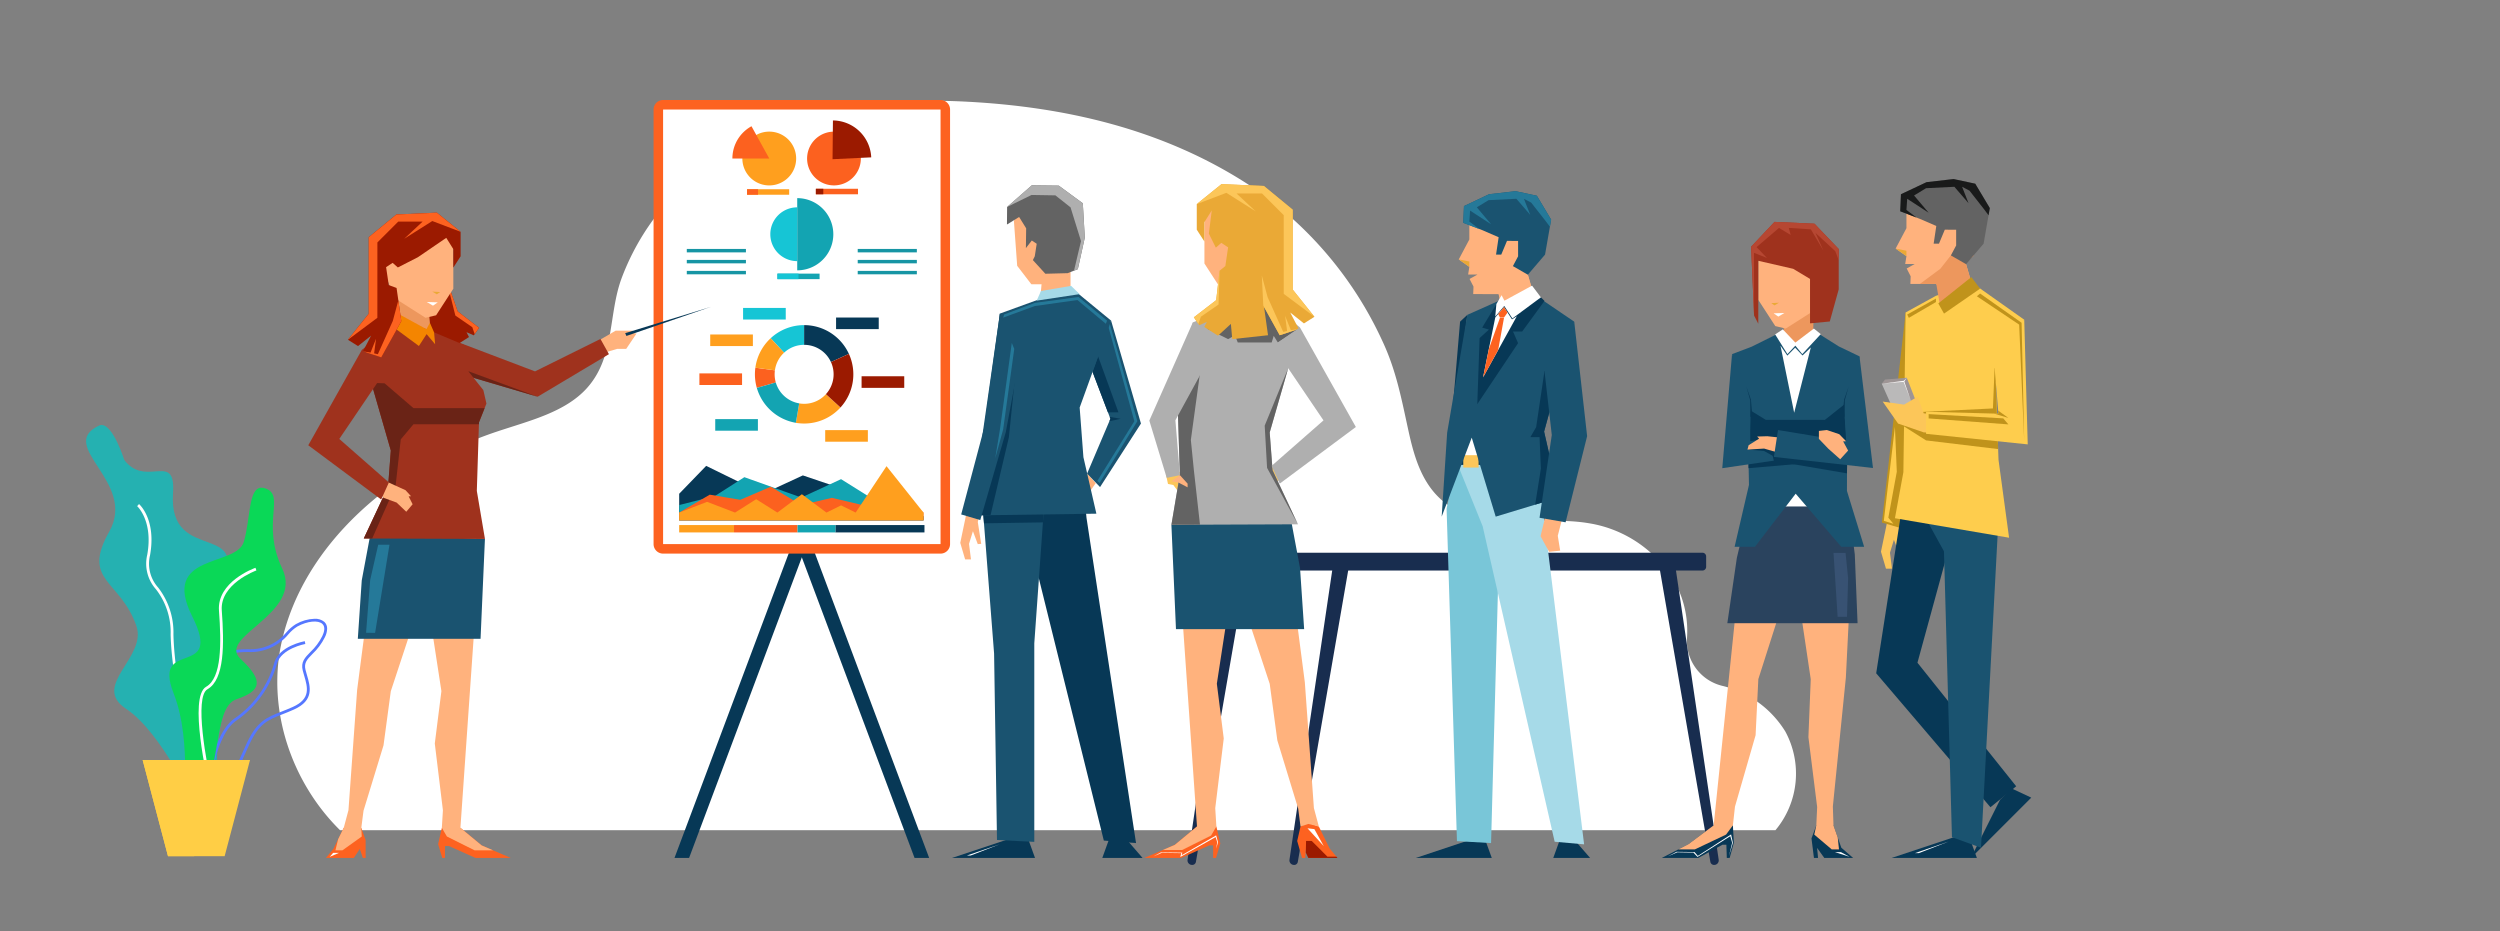 <svg xmlns="http://www.w3.org/2000/svg" xmlns:xlink="http://www.w3.org/1999/xlink" width="400" height="149" viewBox="0 0 400 149">
  <rect x="0" y="0" width="400" height="149" fill="#808080" stroke="none"/>
  <defs>
    <clipPath id="clip-path">
      <rect id="Rectángulo_42256" data-name="Rectángulo 42256" width="167.617" height="121.274" fill="none"/>
    </clipPath>
    <clipPath id="clip-path-2">
      <path id="Trazado_208433" data-name="Trazado 208433" d="M2.482,0a.975.975,0,0,0-.424.1c-6.9,3.3,6.152,9,1.651,16.956S5.45,24.718,8.042,32.119c1.784,5.1-7.334,9.546-1.632,13.3S17.641,61.293,17.641,61.293c6.279,4.922.87-7.056,5.043-17.1s-8.472-4.63-1.756-17.085S13.087,22.833,13.913,10.9c.258-3.736-1.073-3.6-2.9-3.469-1.5.11-3.345.22-4.905-1.842C6.11,5.593,4.362,0,2.484,0Z" transform="translate(0)" fill="none"/>
    </clipPath>
    <clipPath id="clip-path-3">
      <rect id="Rectángulo_42059" data-name="Rectángulo 42059" width="38.571" height="68.988" fill="none"/>
    </clipPath>
    <clipPath id="clip-path-4">
      <path id="Trazado_208435" data-name="Trazado 208435" d="M160.765,310.472a2.089,2.089,0,0,1-1.709-1.352c-.647-1.849.9-5.087,2.266-6.713a10.751,10.751,0,0,0,2.19-7.08c-.042-.667-.111-1.279-.171-1.82-.16-1.433-.276-2.468.255-3.065.486-.546,1.55-.794,3.449-.8a7.877,7.877,0,0,0,6.529-2.861,6.151,6.151,0,0,1,1.4-1.217c1.612-.88,3.341-1.058,4.021-.413.517.49.273,1.33-.022,1.948a9.026,9.026,0,0,1-1.907,2.549c-.875.893-1.566,1.6-1.216,2.967.069.268.148.54.228.812.556,1.9,1.081,3.7-1.83,5.007-.684.307-1.31.553-1.863.77-2.3.9-3.825,1.5-5.457,4.945-.3.641-.571,1.246-.829,1.831-1.231,2.789-2.035,4.612-4.273,4.612a5.387,5.387,0,0,1-1.064-.116m14-25.306a6.573,6.573,0,0,0-1.511,1.3,7.488,7.488,0,0,1-6.206,2.722c-2.066.01-3.2.295-3.783.953-.665.747-.54,1.866-.366,3.414.06.536.128,1.143.169,1.8a10.492,10.492,0,0,1-2.086,6.763c-1.38,1.643-3.08,5.052-2.346,7.15a2.511,2.511,0,0,0,2.044,1.645,5.8,5.8,0,0,0,1.151.125c2.533,0,3.461-2.1,4.687-4.88.257-.582.523-1.184.824-1.82,1.555-3.282,2.932-3.823,5.214-4.718.558-.219,1.19-.467,1.884-.779,3.269-1.469,2.636-3.634,2.078-5.544-.078-.267-.156-.534-.224-.8-.288-1.123.265-1.687,1.1-2.54a9.528,9.528,0,0,0,1.991-2.67,3.255,3.255,0,0,0,.369-1.363V285.9a1.438,1.438,0,0,0-.443-1.077,2.269,2.269,0,0,0-1.581-.5,6.435,6.435,0,0,0-2.965.849" transform="translate(-158.454 -284.317)" fill="none"/>
    </clipPath>
    <linearGradient id="linear-gradient" x1="-0.765" y1="1.422" x2="-0.76" y2="1.422" gradientUnits="objectBoundingBox">
      <stop offset="0" stop-color="#40d5e6"/>
      <stop offset="1" stop-color="#57f"/>
    </linearGradient>
    <clipPath id="clip-path-5">
      <path id="Trazado_208436" data-name="Trazado 208436" d="M186.163,320.763a16,16,0,0,1-6.426,8.938c-4,2.914-4.564,12.869-4.587,13.291l.449.023c.005-.1.576-10.162,4.4-12.951a16.426,16.426,0,0,0,6.594-9.178c.7-2.446,4.5-3.146,4.538-3.153l-.078-.443c-.168.03-4.117.756-4.893,3.473" transform="translate(-175.15 -317.29)" fill="none"/>
    </clipPath>
    <linearGradient id="linear-gradient-2" x1="-1.195" y1="1.337" x2="-1.188" y2="1.337" xlink:href="#linear-gradient"/>
    <clipPath id="clip-path-6">
      <path id="Trazado_208437" data-name="Trazado 208437" d="M134.117,100.683c-1.2,4.052-13.355,1.767-8.253,11.913s-6.453,3.393-3,12.246.3,18.322,4.051,15.914,2.108-13.557,6.009-14.882,4.538-2.87.675-6.471,10.122-7.177,6.671-14.449.581-11.7-2.7-12.824a1.9,1.9,0,0,0-.614-.114c-2.145,0-1.732,4.937-2.837,8.667" transform="translate(-122.207 -92.016)" fill="none"/>
    </clipPath>
    <clipPath id="clip-path-8">
      <path id="Trazado_208439" data-name="Trazado 208439" d="M83.026,491.619l4.056,15.389h9.065l4.056-15.389Z" transform="translate(-83.026 -491.619)" fill="none"/>
    </clipPath>
    <linearGradient id="linear-gradient-3" x1="-0.527" y1="1" x2="-0.521" y2="1" gradientUnits="objectBoundingBox">
      <stop offset="0" stop-color="#ff9340"/>
      <stop offset="1" stop-color="#ffce45"/>
    </linearGradient>
    <clipPath id="clip-path-9">
      <path id="Trazado_208440" data-name="Trazado 208440" d="M83.026,491.619l4.056,15.389h4.191c0-13.712,8.93-15.389,8.93-15.389Z" transform="translate(-83.026 -491.619)" fill="none"/>
    </clipPath>
    <linearGradient id="linear-gradient-4" x1="-0.527" y1="1" x2="-0.521" y2="1" gradientUnits="objectBoundingBox">
      <stop offset="0" stop-color="#c97332"/>
      <stop offset="1" stop-color="#ffce45"/>
    </linearGradient>
  </defs>
  <g id="Grupo_151372" data-name="Grupo 151372" transform="translate(-1050 -466)">
    <path id="Trazado_209577" data-name="Trazado 209577" d="M239.7,117.134a14.126,14.126,0,0,0,1.578-15.8,16.328,16.328,0,0,0-9.963-7.272,7.409,7.409,0,0,1-5.777-7.5,16.28,16.28,0,0,0-1.731-8.727,19.449,19.449,0,0,0-13.85-9.8c-7.494-1.306-16.137,1.287-22.349-2.743-4.29-2.784-5.656-7.65-6.632-12.1-1.092-4.982-1.939-9.589-4.157-14.314A60.078,60.078,0,0,0,155.938,14.2C141.944,4.936,125.819,1.277,109.457.527,93.814-.19,77.1,3.073,65.623,13.4A39.065,39.065,0,0,0,55.072,28.854c-2.12,5.762-1.052,12.536-5.517,17.522-3.477,3.882-9.213,5.238-14.381,6.965C18.563,58.894,4.058,71.429.652,87.223c-2.273,10.543,1.521,22.152,9.387,29.911Z" transform="translate(1094.37 481.701)" fill="#fff"/>
    <g id="Grupo_151371" data-name="Grupo 151371" transform="translate(30 -51)">
      <g id="Grupo_151370" data-name="Grupo 151370">
        <path id="Trazado_209573" data-name="Trazado 209573" d="M235.242,757.684H314.3a.6.6,0,0,0,.6-.6v-1.655a.6.6,0,0,0-.6-.6H235.242a.6.6,0,0,0-.6.6v1.655a.6.6,0,0,0,.6.6" transform="translate(978.085 -149.395)" fill="#182d4f"/>
        <path id="Trazado_209574" data-name="Trazado 209574" d="M1181.31,822.1l.034,0a.726.726,0,0,0,.641-.807L1174.94,773.6l-2.579.074,8.289,47.945a.593.593,0,0,0,.661.48" transform="translate(113.009 -166.716)" fill="#182d4f"/>
        <path id="Trazado_209575" data-name="Trazado 209575" d="M200.135,822.1l-.034,0a.726.726,0,0,1-.641-.807l7.045-47.687,2.579.074L200.8,821.62a.593.593,0,0,1-.661.48" transform="translate(1010.545 -166.716)" fill="#182d4f"/>
        <path id="Trazado_209576" data-name="Trazado 209576" d="M410.66,822.1l-.034,0a.726.726,0,0,1-.641-.807l7.045-47.687,2.579.074-8.289,47.945a.593.593,0,0,1-.661.48" transform="translate(816.329 -166.716)" fill="#182d4f"/>
        <g id="Grupo_151369" data-name="Grupo 151369">
          <g id="Grupo_151368" data-name="Grupo 151368" transform="translate(0 -1)">
            <g id="Grupo_151365" data-name="Grupo 151365" transform="translate(79.706 8)">
              <g id="Grupo_151361" data-name="Grupo 151361" transform="translate(989.618 526)">
                <path id="Trazado_209397" data-name="Trazado 209397" d="M160.694,77.682l1.383,1.515-.76,1.081-2.118.846-1.518,1.538-1.072-1.181,1.084-2.32Z" transform="translate(-36.082 -17.897)" fill="#ffb27d"/>
                <path id="Trazado_209398" data-name="Trazado 209398" d="M157.02,37.762v-5l-4.343,1.024-.508,5.628Z" transform="translate(-35.059 -7.549)" fill="#ffb27d"/>
                <path id="Trazado_209399" data-name="Trazado 209399" d="M165.535,61.573l-4.1-10.767,4.213-4.935,4.775,16.463L163.879,72.5l-2.073-2.152Z" transform="translate(-37.194 -10.568)" fill="#1a5370"/>
                <path id="Trazado_209400" data-name="Trazado 209400" d="M164.4,71.94l6.045-9.881-4.464-15.778-.251.379,4.233,15.4-5.927,9.556Z" transform="translate(-37.792 -10.663)" fill="#257999"/>
                <path id="Trazado_209401" data-name="Trazado 209401" d="M163.05,55.788l.894-2.469,3.249,8.934H165.51Z" transform="translate(-37.566 -12.284)" fill="#073856"/>
                <path id="Trazado_209402" data-name="Trazado 209402" d="M143.445,153.413l-9.633,3.206h13.3l-1.159-3.206Z" transform="translate(-30.83 -35.345)" fill="#073856"/>
                <path id="Trazado_209403" data-name="Trazado 209403" d="M166.232,153.413l-1.159,3.206h6.449l-2.778-3.206Z" transform="translate(-38.032 -35.345)" fill="#073856"/>
                <path id="Trazado_209404" data-name="Trazado 209404" d="M136.923,156.532h.6l4.648-1.8Z" transform="translate(-31.546 -35.648)" fill="#fff"/>
                <path id="Trazado_209405" data-name="Trazado 209405" d="M157.515,77.682l.673,7.067,7.925,52.04-5.153-.4L148.99,88.078,146.881,84.2l-.728-4.733,1.421-.072-.058-.239h3.268Z" transform="translate(-33.673 -17.897)" fill="#073856"/>
                <path id="Trazado_209406" data-name="Trazado 209406" d="M139.7,78.005l2.217,28.545.463,29.821,5.969.3V104.905L150.2,78.944Z" transform="translate(-32.186 -17.972)" fill="#1a5370"/>
                <path id="Trazado_209407" data-name="Trazado 209407" d="M140.354,86.424l9.431-.149.3-4.2-10.143-.94Z" transform="translate(-32.242 -18.693)" fill="#073856"/>
                <path id="Trazado_209408" data-name="Trazado 209408" d="M160.357,44.368l-6.106-5.022-4.557,1.3-7.133,2.592-3.4,23.668-.688,8.623L158,75.255l-2.075-9.041-.6-7.94Z" transform="translate(-31.903 -9.065)" fill="#1a5370"/>
                <path id="Trazado_209409" data-name="Trazado 209409" d="M144.62,43.752l4.914-1.859,6.99-.941,4.569,3.786-.194.5-4.547-3.8-6.818.961-5.064,1.856Z" transform="translate(-33.285 -9.435)" fill="#257999"/>
                <path id="Trazado_209410" data-name="Trazado 209410" d="M158.308,39.965l-1.363-1.324-4.825.819-.68,1.545Z" transform="translate(-34.891 -8.903)" fill="#a6dae8"/>
                <path id="Trazado_209411" data-name="Trazado 209411" d="M136.358,86.245l.513-2.569,2.026.78-.546,2.337.546,3.5-.549.042-.776-2.067-.623,2.025.314,2.493h-.937l-.78-2.649Z" transform="translate(-31.229 -19.278)" fill="#ffb27d"/>
                <path id="Trazado_209412" data-name="Trazado 209412" d="M141.067,76.656l-2.6.038,3.34-13.788.751-18.5,2.59,8.54L144,64.2Z" transform="translate(-31.903 -10.23)" fill="#073856"/>
                <path id="Trazado_209413" data-name="Trazado 209413" d="M141.932,44.4l3.074,7.571-2.127,11.39-4.085,14.079-3.055-.9,3.69-13.908Z" transform="translate(-31.273 -10.23)" fill="#1a5370"/>
                <path id="Trazado_209414" data-name="Trazado 209414" d="M145.858,51.464,144.087,64.31l-1.278,4.679.767-4.679L145.465,50.5Z" transform="translate(-32.902 -11.634)" fill="#257999"/>
                <path id="Trazado_209415" data-name="Trazado 209415" d="M146.7,23.735l.525,7.2,2.265,2.951h2.737l3.714-3.553,1.271-6.6-1.9-4.611h-6.4Z" transform="translate(-33.8 -4.406)" fill="#ffb27d"/>
                <path id="Trazado_209416" data-name="Trazado 209416" d="M166.716,66.181l-.156.391,1.8-.391-1.766-.31Z" transform="translate(-38.374 -15.176)" fill="#073856"/>
                <path id="Trazado_209418" data-name="Trazado 209418" d="M147.2,22.8l-1.339.84-.607.369.024-2.807,3.955-3.465,4.311.054,3.85,2.824.316,5.494-1.115,5.042-1.632.643-3.567.093L149.4,29.7l.306-.617.306-1.995-.784-.52-.944,1.209.042-3.161Z" transform="translate(-33.465 -4.086)" fill="#636363"/>
                <path id="Trazado_209419" data-name="Trazado 209419" d="M153.548,17.787l3.85,2.824.316,5.495L156.6,31.148l-.61.24,1.12-4.725-1.675-5.4-2.424-1.92-3.818-.063L145.283,21.2l3.954-3.466Z" transform="translate(-33.472 -4.086)" fill="#afafaf"/>
                <path id="Trazado_209420" data-name="Trazado 209420" d="M101.486,92.085l18.9,50.4h2.337l-18.9-50.4Z" transform="translate(-23.382 -21.216)" fill="#073856"/>
                <path id="Trazado_209421" data-name="Trazado 209421" d="M95.033,92.085l-18.9,50.4h2.337l18.905-50.4Z" transform="translate(-17.539 -21.216)" fill="#073856"/>
                <g id="Grupo_151360" data-name="Grupo 151360">
                  <g id="Grupo_151359" data-name="Grupo 151359" clip-path="url(#clip-path)">
                    <path id="Trazado_209422" data-name="Trazado 209422" d="M117.7,72.578H73.31a1.524,1.524,0,0,1-1.524-1.525V1.525A1.524,1.524,0,0,1,73.31,0H117.7a1.524,1.524,0,0,1,1.525,1.525V71.053a1.525,1.525,0,0,1-1.525,1.525" transform="translate(-16.539 0)" fill="#fd6220"/>
                    <rect id="Rectángulo_42232" data-name="Rectángulo 42232" width="44.391" height="69.529" transform="translate(56.771 1.525)" fill="#fff"/>
                    <path id="Trazado_209423" data-name="Trazado 209423" d="M60.564,49.429l2.55-1.478H65.9l-.4.326.94.138-1.649,2.452h-1.44l-2.914.863Z" transform="translate(-13.923 -11.048)" fill="#ffb27d"/>
                    <path id="Trazado_209424" data-name="Trazado 209424" d="M28.836,49.634,27.419,54.3l15.595,4.611,11.408-6.809-1.359-2.437L42.594,54.857Z" transform="translate(-6.317 -11.435)" fill="#9f321d"/>
                    <path id="Trazado_209425" data-name="Trazado 209425" d="M30.311,55.29l13.37,4.929-13.2-3.9Z" transform="translate(-6.983 -12.738)" fill="#6a2316"/>
                    <path id="Trazado_209426" data-name="Trazado 209426" d="M102.689,62.7a4.777,4.777,0,0,1-.79-.067l-.531,3.111a7.968,7.968,0,0,0,1.321.112,7.855,7.855,0,0,0,5.817-2.567l-2.332-2.126a4.7,4.7,0,0,1-3.486,1.538" transform="translate(-23.355 -14.091)" fill="#ff9f1e"/>
                    <path id="Trazado_209427" data-name="Trazado 209427" d="M96.011,56.71a4.68,4.68,0,0,1,.044-.635l-3.127-.424a8.006,8.006,0,0,0-.072,1.059,7.9,7.9,0,0,0,.307,2.18l3.033-.873a4.7,4.7,0,0,1-.185-1.307" transform="translate(-21.393 -12.822)" fill="#fc611f"/>
                    <path id="Trazado_209428" data-name="Trazado 209428" d="M101.483,49.951V46.8a7.846,7.846,0,0,0-5.351,2.1l2.145,2.314a4.7,4.7,0,0,1,3.206-1.259" transform="translate(-22.148 -10.782)" fill="#16c5d5"/>
                    <path id="Trazado_209429" data-name="Trazado 209429" d="M107.378,52.711l2.871-1.31a7.875,7.875,0,0,0-7.163-4.6v3.155a4.718,4.718,0,0,1,4.293,2.759" transform="translate(-23.75 -10.782)" fill="#073856"/>
                    <path id="Trazado_209430" data-name="Trazado 209430" d="M111.293,52.779l-2.871,1.31a4.723,4.723,0,0,1-.807,5.139l2.331,2.127a7.87,7.87,0,0,0,1.347-8.576" transform="translate(-24.794 -12.16)" fill="#9b1a00"/>
                    <path id="Trazado_209431" data-name="Trazado 209431" d="M108.663,54.089h0l2.871-1.31Z" transform="translate(-25.035 -12.16)" fill="#ef4136"/>
                    <path id="Trazado_209432" data-name="Trazado 209432" d="M96.288,58.724l-3.033.873A7.882,7.882,0,0,0,99.5,65.179l.53-3.111a4.72,4.72,0,0,1-3.741-3.344" transform="translate(-21.485 -13.53)" fill="#13a4b2"/>
                    <path id="Trazado_209433" data-name="Trazado 209433" d="M97.544,51.839,95.4,49.525A7.857,7.857,0,0,0,92.95,54.24l3.127.424a4.7,4.7,0,0,1,1.467-2.824" transform="translate(-21.415 -11.41)" fill="#ff9f1e"/>
                    <rect id="Rectángulo_42233" data-name="Rectángulo 42233" width="6.826" height="1.854" transform="translate(84.447 34.805)" fill="#073856"/>
                    <rect id="Rectángulo_42234" data-name="Rectángulo 42234" width="6.826" height="1.856" transform="translate(88.529 44.202)" fill="#9b1a00"/>
                    <rect id="Rectángulo_42235" data-name="Rectángulo 42235" width="6.826" height="1.855" transform="translate(82.708 52.818)" fill="#ff9f1e"/>
                    <rect id="Rectángulo_42236" data-name="Rectángulo 42236" width="6.826" height="1.854" transform="translate(65.114 51.058)" fill="#13a4b2"/>
                    <rect id="Rectángulo_42237" data-name="Rectángulo 42237" width="6.826" height="1.856" transform="translate(62.58 43.743)" fill="#fc611f"/>
                    <rect id="Rectángulo_42238" data-name="Rectángulo 42238" width="6.826" height="1.854" transform="translate(64.311 37.517)" fill="#ff9f1e"/>
                    <rect id="Rectángulo_42239" data-name="Rectángulo 42239" width="6.826" height="1.856" transform="translate(69.569 33.269)" fill="#16c5d5"/>
                    <rect id="Rectángulo_42240" data-name="Rectángulo 42240" width="14.252" height="1.178" transform="translate(84.339 68.01)" fill="#073856"/>
                    <rect id="Rectángulo_42241" data-name="Rectángulo 42241" width="10.167" height="1.178" transform="translate(68.117 68.01)" fill="#fc611f"/>
                    <rect id="Rectángulo_42242" data-name="Rectángulo 42242" width="6.054" height="1.178" transform="translate(78.284 68.01)" fill="#13a4b2"/>
                    <rect id="Rectángulo_42243" data-name="Rectángulo 42243" width="8.772" height="1.178" transform="translate(59.344 68.01)" fill="#ff9f1e"/>
                    <path id="Trazado_209434" data-name="Trazado 209434" d="M96.9,77.589l-6.357,2.938-9.114-4.461L77.11,80.526v4.247H116.2V84.14Z" transform="translate(-17.766 -17.525)" fill="#073856"/>
                    <path id="Trazado_209435" data-name="Trazado 209435" d="M109.682,82.911l-6.671-4.18-6.358,2.938L87.54,78.414l-4.71,3.007-5.719,1.451v2.443H116.2v-.634Z" transform="translate(-17.766 -18.066)" fill="#13a4b2"/>
                    <path id="Trazado_209436" data-name="Trazado 209436" d="M111.31,80.722l-4.885,2.606-4.885-1.153-4.887,1.153-4.885-2.936-4.885,2.1L82,81.668l-4.885,2.865V85.77H116.2V84.533Z" transform="translate(-17.766 -18.522)" fill="#fc611f"/>
                    <path id="Trazado_209437" data-name="Trazado 209437" d="M110.285,76.126l-4.936,7.424L103.011,82.4l-2.339,1.153-3.927-2.937L92.82,83.551l-3.389-2.138-3.386,2.138-4.468-1.718-4.467,1.718v1.237H116.2V83.551Z" transform="translate(-17.766 -17.539)" fill="#ff9f1e"/>
                    <path id="Trazado_209438" data-name="Trazado 209438" d="M91.311,13.713a4.3,4.3,0,0,0,6.477-5.67,4.244,4.244,0,0,0-.905-.78,4.3,4.3,0,0,0-4.41-.155,4.236,4.236,0,0,0-.759.533,4.3,4.3,0,0,0-.4,6.073" transform="translate(-20.792 -1.515)" fill="#ff9f1e"/>
                    <path id="Trazado_209439" data-name="Trazado 209439" d="M91.228,5.453a5.945,5.945,0,0,0-1.042.73,5.882,5.882,0,0,0-2.011,4.434l5.9,0Z" transform="translate(-20.315 -1.256)" fill="#fc611f"/>
                    <path id="Trazado_209440" data-name="Trazado 209440" d="M106.782,15a4.3,4.3,0,1,0-2.417-1.832A4.3,4.3,0,0,0,106.782,15" transform="translate(-23.892 -1.514)" fill="#fc611f"/>
                    <path id="Trazado_209441" data-name="Trazado 209441" d="M115.185,10.157a6.19,6.19,0,0,0-6.127-5.905l-.063,6.2Z" transform="translate(-25.112 -0.98)" fill="#9b1a00"/>
                    <path id="Trazado_209442" data-name="Trazado 209442" d="M100.355,22.314a4.305,4.305,0,1,0,0,8.61Z" transform="translate(-22.123 -5.141)" fill="#16c5d5"/>
                    <path id="Trazado_209443" data-name="Trazado 209443" d="M101.651,31.955a5.776,5.776,0,1,0,0-11.552Z" transform="translate(-23.42 -4.701)" fill="#13a4b2"/>
                    <rect id="Rectángulo_42244" data-name="Rectángulo 42244" width="6.742" height="0.881" transform="translate(70.202 14.277)" fill="#ff9f1e"/>
                    <rect id="Rectángulo_42245" data-name="Rectángulo 42245" width="1.763" height="0.881" transform="translate(70.202 14.277)" fill="#fc611f"/>
                    <rect id="Rectángulo_42246" data-name="Rectángulo 42246" width="6.742" height="0.882" transform="translate(81.215 14.203)" fill="#fc611f"/>
                    <rect id="Rectángulo_42247" data-name="Rectángulo 42247" width="1.189" height="0.882" transform="translate(81.215 14.203)" fill="#9b1a00"/>
                    <rect id="Rectángulo_42248" data-name="Rectángulo 42248" width="6.742" height="0.881" transform="translate(75.067 27.78)" fill="#13a4b2"/>
                    <rect id="Rectángulo_42249" data-name="Rectángulo 42249" width="3.37" height="0.881" transform="translate(75.067 27.78)" fill="#16c5d5"/>
                    <rect id="Rectángulo_42250" data-name="Rectángulo 42250" width="9.461" height="0.55" transform="translate(87.911 23.83)" fill="#1695a4"/>
                    <rect id="Rectángulo_42251" data-name="Rectángulo 42251" width="9.461" height="0.55" transform="translate(87.911 25.584)" fill="#1695a4"/>
                    <rect id="Rectángulo_42252" data-name="Rectángulo 42252" width="9.461" height="0.549" transform="translate(87.911 27.341)" fill="#1695a4"/>
                    <rect id="Rectángulo_42253" data-name="Rectángulo 42253" width="9.461" height="0.55" transform="translate(60.563 23.83)" fill="#1695a4"/>
                    <rect id="Rectángulo_42254" data-name="Rectángulo 42254" width="9.461" height="0.55" transform="translate(60.563 25.584)" fill="#1695a4"/>
                    <rect id="Rectángulo_42255" data-name="Rectángulo 42255" width="9.461" height="0.549" transform="translate(60.563 27.341)" fill="#1695a4"/>
                    <path id="Trazado_209444" data-name="Trazado 209444" d="M65.888,47.21,79.6,43,66.079,47.66Z" transform="translate(-15.18 -9.906)" fill="#073856"/>
                    <path id="Trazado_209445" data-name="Trazado 209445" d="M28.271,39.813l1.107,3.179L32.8,45.623l-.83,1.208-1.172-.51.4.779-2.1,1.338-5.3-2.951.627-4.333Z" transform="translate(-5.482 -9.173)" fill="#9b1a00"/>
                    <path id="Trazado_209446" data-name="Trazado 209446" d="M30.656,42.992l3.419,2.631-.693,1.007L33,45.525l-2.708-1.864-.954-3.774.214-.074Z" transform="translate(-6.758 -9.173)" fill="#fd6220"/>
                    <path id="Trazado_209447" data-name="Trazado 209447" d="M19.044,44.257l-.612-5.447,4.891,1.532.5,5.545Z" transform="translate(-4.247 -8.942)" fill="#ed975d"/>
                    <path id="Trazado_209448" data-name="Trazado 209448" d="M27.589,151.319l-.6,2.611.663,2.207h.439v-1.916H28.7l4.282,1.916H38.62l-4.668-2.01-3.391-2.808Z" transform="translate(-6.217 -34.863)" fill="#fd6220"/>
                    <path id="Trazado_209449" data-name="Trazado 209449" d="M31.146,82.475l1.6,6.726-3.222,46.256,3.392,2.808,1.841.793H31.8l-4.439-2.217-.811-1.385.174-2.808-1.3-10.683,1.058-8.385-4-26.023Z" transform="translate(-5.181 -19.002)" fill="#ffb27d"/>
                    <path id="Trazado_209450" data-name="Trazado 209450" d="M9.329,151.319l.692,1.952v2.866H9.577l-.483-1.449-.965,1.449H3.666l1.208-1.476,1.645-3.342Z" transform="translate(-0.845 -34.863)" fill="#fd6220"/>
                    <path id="Trazado_209451" data-name="Trazado 209451" d="M13.866,81.579,12.352,88.37l-3.23,24.772L7.731,132.424l-.757,2.828-.9,1.829-.429,1.772H6.758l3.1-2.216-.072-1.385.353-2.743,3.2-10.458,1.166-8.662,7.177-21.737,5.587-10Z" transform="translate(-1.301 -18.795)" fill="#ffb27d"/>
                    <path id="Trazado_209452" data-name="Trazado 209452" d="M12.312,90.269l-1.383,7.385-.63,9.355H29.938l.7-15.985Z" transform="translate(-2.373 -20.798)" fill="#1a5370"/>
                    <path id="Trazado_209453" data-name="Trazado 209453" d="M11.131,50.575l5.848-4.6,4.491,1.281,6.076,2.554.7,4.28,2.33,2.921.495,2.15-1.192,2.995-.347,10.977,1.3,7.688-19.383-.075,3.886-8.295.439-5.777Z" transform="translate(-2.565 -10.592)" fill="#9f321d"/>
                    <path id="Trazado_209454" data-name="Trazado 209454" d="M11.54,83.7l1.348.005,3.746-8.446.821-7.407,2.033-2.423H29.964l.011-.318.9-2.263,0,0H19.488l-4.621-3.97-2.123-.07L15.864,69.63l-.439,5.777Z" transform="translate(-2.659 -13.549)" fill="#6a2316"/>
                    <path id="Trazado_209455" data-name="Trazado 209455" d="M17.361,46.443l1.344-1.781,4.2,2.291.555-1.008.669,1.522.168,1.9L22.931,47.75l-1.231,1.9Z" transform="translate(-4 -10.29)" fill="#f48500"/>
                    <path id="Trazado_209456" data-name="Trazado 209456" d="M26.7,28.881v7.2l-2.754,4.251-1.7.4-4.992-3.182-2.1-5.416.769-4.852,7.293-1.73Z" transform="translate(-3.492 -5.887)" fill="#ffb27d"/>
                    <path id="Trazado_209457" data-name="Trazado 209457" d="M27.043,39.9l-1.257-.07.729.438Z" transform="translate(-5.941 -9.176)" fill="#eaa936"/>
                    <path id="Trazado_209458" data-name="Trazado 209458" d="M26.4,42.051l-1.759-.057.991.589Z" transform="translate(-5.678 -9.675)" fill="#fff"/>
                    <path id="Trazado_209459" data-name="Trazado 209459" d="M13.461,106.558l2.3-14.094H13.958L12.675,98.1l-.658,8.454Z" transform="translate(-2.769 -21.303)" fill="#257999"/>
                    <path id="Trazado_209460" data-name="Trazado 209460" d="M8.243,43.755l3.332-4.17V27.345l4.417-3.632,6.481-.295,3.8,3.067v3.921l-1.17,1.809V29.249l-1.127-1.8-4.535,3.1L16.23,32.189l-.833-.737-1.046.685.423,2.868,1.251.463.76,5.31-3.216,5.8-2.922-.97L11.953,43.1l-2.1,1.667Z" transform="translate(-1.899 -5.395)" fill="#9b1a00"/>
                    <path id="Trazado_209461" data-name="Trazado 209461" d="M13.462,47.793l-.308,2.338.6.136,2.392-5.33.885-3.3.476,3.339-3.215,5.8-2.923-.969,1.213.2Z" transform="translate(-2.619 -9.593)" fill="#fd6220"/>
                    <path id="Trazado_209462" data-name="Trazado 209462" d="M12.954,40.242,8.243,43.755l3.332-4.17V27.345l4.417-3.632,6.481-.295,3.8,3.067L21.742,24.76,17.248,27.6l2.945-2.749-3.9,0-3.335,3.333Z" transform="translate(-1.899 -5.395)" fill="#fd6220"/>
                    <path id="Trazado_209463" data-name="Trazado 209463" d="M15.925,79.347l-1.316,1.534.782,1.041,2.112.77,1.542,1.47,1.018-1.2-.64-1.268.39-.012-.886-.97Z" transform="translate(-3.366 -18.281)" fill="#ffb27d"/>
                    <path id="Trazado_209464" data-name="Trazado 209464" d="M4.961,66.2,12.7,54.771l-4.13-2.819L0,67.212l11.663,8.68L12.9,73.166Z" transform="translate(0 -11.969)" fill="#9f321d"/>
                    <path id="Trazado_209467" data-name="Trazado 209467" d="M5.007,156.519l-.563.645,1.488-.645Z" transform="translate(-1.024 -36.061)" fill="#fff"/>
                    <path id="Trazado_209469" data-name="Trazado 209469" d="M179.354,76.973l-1.072.583.346,1.614.864.177,1.177,1.576,1.1-1.214-.391-1.533.355-.067-.657-.728Z" transform="translate(-41.075 -17.734)" fill="#fcc659"/>
                    <path id="Trazado_209470" data-name="Trazado 209470" d="M199.461,75.882l1.372,1.6-.816,1.088-2.2.8L196.2,80.91l-1.064-1.251.669-1.324-.406-.013.923-1.013Z" transform="translate(-44.959 -17.483)" fill="#fcc659"/>
                    <path id="Trazado_209471" data-name="Trazado 209471" d="M196.222,39.238l.64-5.688-5.108,1.6-.521,5.79Z" transform="translate(-44.059 -7.73)" fill="#eaa936"/>
                    <path id="Trazado_209472" data-name="Trazado 209472" d="M185.348,151.04l.631,2.727-.693,2.3h-.459v-2h-.636l-4.471,2h-5.891l4.872-2.1,3.543-2.934Z" transform="translate(-40.05 -34.799)" fill="#fd6220"/>
                    <path id="Trazado_209473" data-name="Trazado 209473" d="M181.436,79.149l-1.673,7.025,3.365,48.3-3.542,2.935-1.922.829h3.084l4.636-2.317.847-1.447-.183-2.931,1.361-11.155-1.105-8.756,4.171-27.175Z" transform="translate(-40.933 -18.235)" fill="#ffb27d"/>
                    <path id="Trazado_209474" data-name="Trazado 209474" d="M206.125,150.852l-.532,2.313.773,2.719h.516l.1-1.431.394,1.431h4.658l-1.261-1.542-1.716-3.491-1.84-.626Z" transform="translate(-47.367 -34.611)" fill="#fd6220"/>
                    <path id="Trazado_209475" data-name="Trazado 209475" d="M196.557,78.214l1.582,7.091,3.372,25.87,1.452,20.136.791,2.951-1.687-.412-1.248.412-.369-2.862-3.339-10.921-1.218-9.046-7.5-22.7-5.834-10.441Z" transform="translate(-42.062 -18.02)" fill="#ffb27d"/>
                    <path id="Trazado_209476" data-name="Trazado 209476" d="M198.58,87.289,200.023,95l.658,9.769H180.173l-.73-16.691Z" transform="translate(-41.342 -20.111)" fill="#1a5370"/>
                    <path id="Trazado_209477" data-name="Trazado 209477" d="M199.937,45.836l-6.108-4.8L189.14,42.37,182.8,45.038l-.734,4.469-2.434,3.048-.516,2.248,1.245,3.127.36,11.462-1.353,8.029,20.243-.079-4.058-8.661-.457-6.034Z" transform="translate(-41.267 -9.453)" fill="#afafaf"/>
                    <path id="Trazado_209478" data-name="Trazado 209478" d="M204.154,80.736l-4.935-9.024-.38-6.766,3.76-9.182-2.96,10.277.457,6.034Z" transform="translate(-45.811 -12.848)" fill="#636363"/>
                    <path id="Trazado_209479" data-name="Trazado 209479" d="M183.941,80.4l-4.574.018,1.352-8.029-.36-11.462L179.115,57.8l.515-2.248,1.2-1.507,3.218,1.321L182.48,66.845l.483,4.846Z" transform="translate(-41.267 -12.452)" fill="#636363"/>
                    <path id="Trazado_209480" data-name="Trazado 209480" d="M186.308,23.182V30.7l2.875,4.439,1.772.419,5.214-3.322,2.19-5.657-.8-5.066-7.615-1.808Z" transform="translate(-42.924 -4.54)" fill="#ffb27d"/>
                    <path id="Trazado_209482" data-name="Trazado 209482" d="M190.209,44.141l5.389-3.11,5.78,5.094-3.209,2.126-.664-1.062-.325,1.062h-5.425l-.462-1.159-1.084.622-3.421-1.7Z" transform="translate(-43.035 -9.453)" fill="#636363"/>
                    <path id="Trazado_209483" data-name="Trazado 209483" d="M184.114,38.8l3.57-2.747.544-4.715.923-.744.442-2.995-1.093-.715-.87.769-1.118-2.247.468-3.716L185.8,23.567v3.1l-1.221-1.889v-4.1l3.969-3.2,6.769.307,4.611,3.793V34.36l3.479,4.354-1.682,1.06-2.192-1.741,1.365,2.619-3.051,1.013-2.5-4.505.631,4.505-5.723.621-.218-2.434-2.066,1.889-2.192-1.4.418-.813-1.224.534Z" transform="translate(-42.419 -4.027)" fill="#eaa936"/>
                    <path id="Trazado_209484" data-name="Trazado 209484" d="M198.632,35.046l4.919,3.669-3.48-4.354V21.578l-4.611-3.793-6.769-.307-3.968,3.2,4.732-1.8,4.693,2.968-3.074-2.87,4.077,0,3.482,3.48Z" transform="translate(-42.559 -4.027)" fill="#fcc659"/>
                    <path id="Trazado_209485" data-name="Trazado 209485" d="M201.966,42.933l.322,2.44-.623.142-2.5-5.567-.924-3.446.235,4.806,2.627,4.739,3.051-1.013-1.268.2Z" transform="translate(-45.674 -8.41)" fill="#fcc659"/>
                    <path id="Trazado_209486" data-name="Trazado 209486" d="M187.684,40.2l-3.57,2.747L184.837,44l.4-1.154,2.826-1.946.162-5.413Z" transform="translate(-42.419 -8.176)" fill="#fcc659"/>
                    <path id="Trazado_209487" data-name="Trazado 209487" d="M208.581,62.154,200.5,50.219l4.312-2.944,8.947,15.935-12.181,9.064-1.291-2.848Z" transform="translate(-46.146 -10.892)" fill="#afafaf"/>
                    <path id="Trazado_209490" data-name="Trazado 209490" d="M208.834,151.54l1.517,2.732-2.616-2.865Z" transform="translate(-47.861 -34.883)" fill="#fff"/>
                    <path id="Trazado_209491" data-name="Trazado 209491" d="M185.74,155.015l.3-1.034-.3-1.1-5.524,3.183.119-.42-3.422-.043-1.213.653,1.338-.573,3.122.045-.158.616,5.65-3.184.26.823Z" transform="translate(-40.48 -35.223)" fill="#fff"/>
                    <path id="Trazado_209492" data-name="Trazado 209492" d="M179.025,61.9l7.07-12.944-4.28-2.72-6.963,15.71,2.787,9.163,2.112-.422Z" transform="translate(-40.285 -10.653)" fill="#afafaf"/>
                    <path id="Trazado_209493" data-name="Trazado 209493" d="M208.336,154.046l2.51,2.515h1.437l.167.2h-4.658l-.406-.851.042-1.868Z" transform="translate(-47.78 -35.491)" fill="#9b1a00"/>
                    <path id="Trazado_209494" data-name="Trazado 209494" d="M180.809,78.008l1.227,1.348v.592l-1.455-.762-1.137-.209Z" transform="translate(-41.343 -17.973)" fill="#ffb27d"/>
                  </g>
                </g>
              </g>
              <g id="Grupo_151362" data-name="Grupo 151362" transform="translate(1166.813 538.648)">
                <g id="Grupo_151363" data-name="Grupo 151363" transform="translate(0 1.941)">
                  <rect id="Rectángulo_42257" data-name="Rectángulo 42257" width="7.183" height="5.048" transform="translate(5.907 37.758)" fill="#fff"/>
                  <path id="Trazado_209495" data-name="Trazado 209495" d="M103.177,141.312l-8.811,2.931h12.167l-1.061-2.931Z" transform="translate(-94.366 -37.56)" fill="#073856"/>
                  <path id="Trazado_209496" data-name="Trazado 209496" d="M102.453,60.987l-1.488,7.132,1.659,53.186,5.459.314,1.506-55.242Z" transform="translate(-96.03 -17.313)" fill="#79c6d8"/>
                  <path id="Trazado_209497" data-name="Trazado 209497" d="M124.842,141.312l-1.061,2.931h5.9l-2.541-2.931Z" transform="translate(-101.78 -37.56)" fill="#073856"/>
                  <path id="Trazado_209498" data-name="Trazado 209498" d="M115.387,60.011l1.407,7.2,6.675,54.362-4.71-.418L107.241,70.688l-4.286-10.6Z" transform="translate(-96.531 -17.067)" fill="#a6dae8"/>
                  <path id="Trazado_209500" data-name="Trazado 209500" d="M104.282,29.049l-1.16,1.089-2.156,25.435Z" transform="translate(-96.029 -9.263)" fill="#073856"/>
                  <rect id="Rectángulo_42258" data-name="Rectángulo 42258" width="9.826" height="1.277" transform="translate(5.244 42.516)" fill="#073856"/>
                  <rect id="Rectángulo_42259" data-name="Rectángulo 42259" width="2.452" height="1.978" transform="translate(7.604 42.239)" fill="#fcc659"/>
                  <path id="Trazado_209501" data-name="Trazado 209501" d="M121.119,28.732,116.3,46.326l2.41,10.521L108.557,59.93l-3.834-12.64-4.81,12.64.875-13.422,3.228-18.865,9.357-4.172Z" transform="translate(-95.764 -7.857)" fill="#1a5370"/>
                  <path id="Trazado_209502" data-name="Trazado 209502" d="M122.764,40.709l-1.62.186-1.334,8.987-.93,1.6h1.474l.215,5.025-.918,5.769,3.838-1.166-2.41-10.521L123.872,40.4Z" transform="translate(-100.545 -12.125)" fill="#073856"/>
                  <path id="Trazado_209503" data-name="Trazado 209503" d="M121.807,72.021l2.177-.872.47,1.4-.633,2.461.385,2.381-1.772.185-1.372-2.5Z" transform="translate(-101.096 -19.875)" fill="#ffb27d"/>
                  <path id="Trazado_209504" data-name="Trazado 209504" d="M121.64,38.4l1.169,10.244-1.958,13.241,4.169.725,3.444-13.785L126.4,30.505Z" transform="translate(-101.042 -9.63)" fill="#1a5370"/>
                  <path id="Trazado_209505" data-name="Trazado 209505" d="M111.751,22.691l-1.806-3.222h-4.067l.046-1.2-.631-1.224,1.265-.7h-1.493l.194-1.23-1.694-1.191,1.694-3.193V7.852l3.65-3.634,6.68.969L118,7.578l-.974,5.479-2.48,3.074.82,2.8Z" transform="translate(-96.684 -3.004)" fill="#ffb27d"/>
                  <path id="Trazado_209506" data-name="Trazado 209506" d="M113.512,18.626h3.06l-.738,1.137.82,2.8-4.874,3.758-.551-3.222h-2.576l3.209-2.375Z" transform="translate(-97.967 -6.636)" fill="#ffb27d"/>
                  <path id="Trazado_209507" data-name="Trazado 209507" d="M110.609,12.744h-.833l.414-2.781-2.577-1.12-3.084-1.188.113-2.676,4.014-1.9,4.254-.486,3.394.728,2.287,3.83-.975,5.591-2.752,3.218-2.392-1.377.831-1.562V10.555l-1.776-.008Z" transform="translate(-96.927 -2.595)" fill="#1a5370"/>
                  <path id="Trazado_209508" data-name="Trazado 209508" d="M112.909,2.6l-4.254.486-4.014,1.9-.113,2.677,2.565.988-1.592-1.2.123-1.749,3.367,2.191L106.7,5.176l1.884-1.146,4.444-.221,2.22,2.573-1.013-2.573,1.162.613,2.307,2.94.69.923.2-1.131L116.3,3.324Z" transform="translate(-96.928 -2.595)" fill="#257999"/>
                  <path id="Trazado_209509" data-name="Trazado 209509" d="M105.258,18.373v-.848l-1.694-.343Z" transform="translate(-96.684 -6.272)" fill="#eaa936"/>
                  <path id="Trazado_209510" data-name="Trazado 209510" d="M117.709,25.307l.574.574-3.574,4.9h-1.458l.806,1.853-6.525,9.759L107.9,31.82l1.493-1.355-1.082-.315,2.276-3.763Z" transform="translate(-97.685 -8.32)" fill="#073856"/>
                  <path id="Trazado_209511" data-name="Trazado 209511" d="M114.169,28.861l-5.4,9.77,1.95-9.572,1.4-1.666,1.28,1.964Z" transform="translate(-97.997 -8.846)" fill="#fff"/>
                  <path id="Trazado_209512" data-name="Trazado 209512" d="M118.678,24.676,117.263,22.8l-4.421,2.41-.452-.878-.836,1.42-.177,2,1.438-1.7,1.3,2Z" transform="translate(-98.654 -7.689)" fill="#fff"/>
                  <path id="Trazado_209513" data-name="Trazado 209513" d="M113.5,28.267l-.571.793h-.647L112,28.509l.936-1.114Z" transform="translate(-98.81 -8.846)" fill="#fd6220"/>
                  <path id="Trazado_209514" data-name="Trazado 209514" d="M112.118,29.69l-.935,5.155-2.414,4.366.924-4.537,1.776-4.984Z" transform="translate(-97.996 -9.425)" fill="#fd6220"/>
                </g>
                <path id="Trazado_209515" data-name="Trazado 209515" d="M75.006,138.259l.15,2.791-.671,2.424H74.03l-.068-2.112h-.631l-3.867,2.112H63.623l4.283-2.212,4.024-3Z" transform="translate(-24.261 -34.849)" fill="#073856"/>
                <path id="Trazado_209516" data-name="Trazado 209516" d="M57.279,71.521l-5.11,49.474-4.024,3-1.643.848h2.65l5-2.372,1.093-1.479.333-3,3.3-11.426.437-8.967L68.2,69.766Z" transform="translate(-4.501 -17.585)" fill="#ffb27d"/>
                <path id="Trazado_209517" data-name="Trazado 209517" d="M41.6,138.259l1.255,3.573,1.9,1.642h-4.62l-1.153-1.613.153,1.613h-.657l-.394-3.127.77-2.088Z" transform="translate(25.235 -34.849)" fill="#073856"/>
                <path id="Trazado_209518" data-name="Trazado 209518" d="M48.345,75.231l-10.259.51L41.55,98.989l-.374,9.263,1.4,11.187-.135,2.932-.326,1.48,2.8,2.372H46.07l-.2-1.912-.682-1.94-.1-3.024,2.082-20.622Z" transform="translate(21.65 -18.962)" fill="#ffb27d"/>
                <path id="Trazado_209519" data-name="Trazado 209519" d="M56.326,67.472l1.222,9.591.444,11.007H37.154l1.524-10.46,2.172-9.138Z" transform="translate(12.7 -17.007)" fill="#2a435e"/>
                <path id="Trazado_209520" data-name="Trazado 209520" d="M39.835,90.2l-.66-10.224H41.1l.411,4.058L41.33,90.2Z" transform="translate(27.668 -20.158)" fill="#385273"/>
                <path id="Trazado_209523" data-name="Trazado 209523" d="M39.833,143.981l1.383.752-2.343-.752Z" transform="translate(28.19 -36.291)" fill="#fff"/>
                <path id="Trazado_209524" data-name="Trazado 209524" d="M74.236,141.537,73.6,143.7l.515-2.165-.3-1.055L68.572,143.8l-.654-.692-2.587-.048-1.51.651,1.4-.733,2.886.045.512.609,5.33-3.437Z" transform="translate(-23.49 -35.338)" fill="#fff"/>
                <path id="Trazado_209525" data-name="Trazado 209525" d="M54.877,68.815H43.716l-.5-3.627H54.377Z" transform="translate(11.28 -16.431)" fill="#fff"/>
                <path id="Trazado_209526" data-name="Trazado 209526" d="M49.586,33.045,43.2,33l-4.3,2.136-3.141,1.192,2.539,12.269.166,8.657-2.3,9.908h3.251l6.521-8.5,7.3,8.5h3.657l-2.752-8.939.031-10.62,1.986-10.914L52.845,35.1Z" transform="translate(14.852 -8.317)" fill="#1a5370"/>
                <path id="Trazado_209527" data-name="Trazado 209527" d="M39.85,49.159l2.5,1.535h9.441l3.091-2.456.129,6.157-15.157.071Z" transform="translate(13.667 -12.158)" fill="#073856"/>
                <path id="Trazado_209528" data-name="Trazado 209528" d="M46.162,60.091l.019,1.068,10.705-.923L54.948,59.1Z" transform="translate(7.067 -14.897)" fill="#073856"/>
                <path id="Trazado_209529" data-name="Trazado 209529" d="M43.885,55.7l1.562-18.254,3.039,6.895-.223,7.025,12.235-1.5-.171,3.42Z" transform="translate(5.16 -9.438)" fill="#1a5370"/>
                <path id="Trazado_209530" data-name="Trazado 209530" d="M43.142,56.353l9.111.681.905-1.349-.556-.961Z" transform="translate(13.054 -13.793)" fill="#073856"/>
                <path id="Trazado_209531" data-name="Trazado 209531" d="M39.316,55.615l2.667.222,1.361.77.2.815,11.69,1.994.081-3.488-.528-7.023-1.453,4.019-2.485-.714-6.583,2.562Z" transform="translate(13.757 -12.327)" fill="#073856"/>
                <path id="Trazado_209532" data-name="Trazado 209532" d="M58.913,55.249l-.573,2.356-2.094-.613-2.667.165.185-.7L55.45,55.4l-.327-.334,1.632-.049Z" transform="translate(-0.505 -13.869)" fill="#ffb27d"/>
                <path id="Trazado_209533" data-name="Trazado 209533" d="M33.853,54.018l.658-4.3,10.905,1.8-.5-8.276,2.634-5.309,2.158,17.856Z" transform="translate(23.451 -9.56)" fill="#1a5370"/>
                <path id="Trazado_209534" data-name="Trazado 209534" d="M40.45,53.685l-1.274.147V55.1l1.491,1.558,1.918,1.708,1.266-1.393-.8-1.474.485-.013-1.1-1.129Z" transform="translate(25.328 -13.531)" fill="#ffb27d"/>
                <path id="Trazado_209535" data-name="Trazado 209535" d="M52,35.928l-1.331,1.288-1.183-1.249-1.246,1.269-1.094-1.583,2.188,10.723Z" transform="translate(11.215 -8.986)" fill="#fff"/>
                <path id="Trazado_209536" data-name="Trazado 209536" d="M59.653,44.389l.623,2.2.028,2.643h.318l-.231-2.747Z" transform="translate(-6.759 -11.188)" fill="#073856"/>
                <path id="Trazado_209537" data-name="Trazado 209537" d="M40.023,44.389l-.622,2.2-.028,2.643h-.318l.23-2.747Z" transform="translate(29.247 -11.188)" fill="#073856"/>
                <path id="Trazado_209538" data-name="Trazado 209538" d="M51.21,31.742l.127-6.325-4.823,1.511-.017,6.42Z" transform="translate(12.367 -6.406)" fill="#ed975d"/>
                <path id="Trazado_209539" data-name="Trazado 209539" d="M46.254,32.112l2.007,2.116,2.967-2.247,1.1.894L49.37,36.068l-1.11-1.35-1.269,1.35-1.966-3.153Z" transform="translate(12.476 -8.061)" fill="#fff"/>
                <path id="Trazado_209540" data-name="Trazado 209540" d="M43.171,15.247v7.1l2.717,4.193,1.673.4L52.484,23.8l2.071-5.342L53.8,13.671,46.6,11.964Z" transform="translate(11.636 -3.015)" fill="#ffb27d"/>
                <path id="Trazado_209541" data-name="Trazado 209541" d="M54.482,26.883l-.521-.362,1.239-.07Z" transform="translate(2.921 -6.667)" fill="#eaa936"/>
                <path id="Trazado_209542" data-name="Trazado 209542" d="M53.557,29.228l-.758-.523,1.736-.058Z" transform="translate(4.455 -7.221)" fill="#fff"/>
                <path id="Trazado_209543" data-name="Trazado 209543" d="M51.328,9.453l-6.39-.29-3.749,3.976.476,11.01.676,1.308V15.388l5.584,1.284,2.693,1.616V25.4l3.161-.3,1.429-5.138V13.511Z" transform="translate(12.467 -2.309)" fill="#9f321d"/>
                <path id="Trazado_209545" data-name="Trazado 209545" d="M44.938,9.163,41.19,13.138l.47,10.889-.006-9.91,2.076.819L42.066,13.2l3.589-3.073,1.874,1.133-.311-1.133,3.534.23,2.015,3.411-1.282-2.852,3.177,2.933.547,1.442V13.511L51.329,9.453Z" transform="translate(12.466 -2.309)" fill="#b64732"/>
                <path id="Trazado_209546" data-name="Trazado 209546" d="M9.651,131.826,0,141.478l4.663-9.314,1.822-1.821Z" transform="translate(88.83 -32.853)" fill="#073856"/>
                <path id="Trazado_209547" data-name="Trazado 209547" d="M28.39,73.485l.526-2.636,2.077.8-.559,2.4.559,3.6-.561.044-.8-2.123L29,77.642l.32,2.556h-.96l-.8-2.717Z" transform="translate(46.876 -17.858)" fill="#fcc659"/>
                <path id="Trazado_209548" data-name="Trazado 209548" d="M25.333,28.537l3.99,5.3L24.671,63.073l-3.133-.921Z" transform="translate(53.048 -7.193)" fill="#c0931b"/>
                <path id="Trazado_209549" data-name="Trazado 209549" d="M30.29,68.52l-.807-.978,1.355-7.348-.3-7.179L28.761,68.051Z" transform="translate(46.131 -13.362)" fill="#fecd4d"/>
                <path id="Trazado_209550" data-name="Trazado 209550" d="M7.975,64.864,3.218,95.426,21.5,116.859l4.12-3.352-15.8-19.77L14.7,75.912Z" transform="translate(70.453 -16.349)" fill="#073856"/>
                <path id="Trazado_209552" data-name="Trazado 209552" d="M24.088,140.833l1.19,3.289H11.628l9.883-3.289Z" transform="translate(64.505 -35.497)" fill="#073856"/>
                <path id="Trazado_209553" data-name="Trazado 209553" d="M17.659,143.568h.622l4.767-1.854Z" transform="translate(62.225 -35.72)" fill="#fff"/>
                <path id="Trazado_209554" data-name="Trazado 209554" d="M20.853,62.2l.94,6.365-2.877,54.1-4.646-1.69L12.992,75.239,6.9,64.191Z" transform="translate(71.523 -15.677)" fill="#1a5370"/>
                <path id="Trazado_209555" data-name="Trazado 209555" d="M22.19,28.134l-8.182-5.791L8.055,24.316,3.218,26.975l-.36,25.56L1.508,59.9l18.263,3.119L18.079,50.547l-.436-12.438Z" transform="translate(75.163 -5.631)" fill="#fecd4d"/>
                <path id="Trazado_209556" data-name="Trazado 209556" d="M21.408,42.586l.376,10.726L10.254,51.925,6.288,49.406,8,47.442l12.952-.631.266-6.435,1.158-.273Z" transform="translate(71.397 -10.108)" fill="#c0931b"/>
                <path id="Trazado_209557" data-name="Trazado 209557" d="M28.378,42.5l1.685,4.329-.525.667-5.171-4.034.524-.669Z" transform="translate(50.192 -10.711)" fill="#9e9595"/>
                <path id="Trazado_209558" data-name="Trazado 209558" d="M28.556,43.39l1.684,4.328-3.254.264-1.916-4.3Z" transform="translate(49.489 -10.937)" fill="#bab9b9"/>
                <path id="Trazado_209559" data-name="Trazado 209559" d="M30.414,46.167,29.37,43.115l.4-.618-.476.491-3.535.471,3.486-.294Z" transform="translate(48.8 -10.711)" fill="#fff"/>
                <path id="Trazado_209560" data-name="Trazado 209560" d="M25.808,49.225l-.98-2.672-2.18,1.272-3.414-.489L21.7,50.857l4.109,1.412,2.812.1V49.423Z" transform="translate(55.474 -11.734)" fill="#fcc659"/>
                <path id="Trazado_209561" data-name="Trazado 209561" d="M17.021,50.036.754,48.347v-3.53l11.582.307L11.5,35.151l4.962-5.065Z" transform="translate(80.896 -7.583)" fill="#fecd4d"/>
                <path id="Trazado_209562" data-name="Trazado 209562" d="M5.554,49.535l1.631,1.174-2.294-.7.7.017Z" transform="translate(87.636 -12.485)" fill="#c0931b"/>
                <path id="Trazado_209563" data-name="Trazado 209563" d="M17.677,20.481,15.837,17.2H11.693l.045-1.226L11.1,14.725l1.288-.718H10.862l.2-1.253L9.333,11.539l1.729-3.256V5.359l3.719-3.7,6.809.987L24.051,5.08l-.993,5.583L20.532,13.8l.834,2.856Z" transform="translate(67.449 -0.417)" fill="#ffb27d"/>
                <path id="Trazado_209564" data-name="Trazado 209564" d="M17.18,16.34H20.9L19.548,17.5l.834,2.856-4.968,3.828L14.853,20.9H12.228L15.5,18.478Z" transform="translate(68.433 -4.119)" fill="#ed975d"/>
                <path id="Trazado_209565" data-name="Trazado 209565" d="M17.409,0l3.459.743,2.331,3.9-.993,5.7-2.8,3.278-2.438-1.4.847-1.591V8.114L16,8.1l-.936,2.24h-.849l.422-2.834L12.01,6.372,8.866,5.158,8.98,2.43,13.073.5Z" transform="translate(68.651 0)" fill="#636363"/>
                <path id="Trazado_209566" data-name="Trazado 209566" d="M17.409,0l3.459.743,2.331,3.9L23,5.8l-.7-.942-2.351-3-1.184-.623L19.793,3.86,17.529,1.239,13,1.463,11.079,2.631l2.336,2.761L9.983,3.157,9.859,4.941l1.623,1.225L8.866,5.158,8.98,2.43,13.073.5Z" transform="translate(68.651 0)" fill="#191a1a"/>
                <path id="Trazado_209567" data-name="Trazado 209567" d="M28.429,16.084v-.865L26.7,14.87Z" transform="translate(50.081 -3.748)" fill="#eaa936"/>
                <path id="Trazado_209568" data-name="Trazado 209568" d="M17.631,22.824l-1.4-1.853-5.285,4.212.913,1.634Z" transform="translate(72.663 -5.286)" fill="#c0931b"/>
                <path id="Trazado_209570" data-name="Trazado 209570" d="M17.648,51.93l-.823-.966L4.892,50.285v.69Z" transform="translate(77.173 -12.674)" fill="#c0931b"/>
                <path id="Trazado_209571" data-name="Trazado 209571" d="M2.024,24.49l6.64,4.678.414,18.788-.8-18.492L1.514,24.93Z" transform="translate(88.27 -6.173)" fill="#c0931b"/>
                <path id="Trazado_209572" data-name="Trazado 209572" d="M24.986,25.563v.56l-4.334,2.527-.263-.53Z" transform="translate(58.244 -6.443)" fill="#c0931b"/>
              </g>
            </g>
            <g id="Grupo_151367" data-name="Grupo 151367" transform="translate(1033.771 586)">
              <g id="Grupo_151229" data-name="Grupo 151229" transform="translate(0)">
                <g id="Grupo_151228" data-name="Grupo 151228" clip-path="url(#clip-path-2)">
                  <rect id="Rectángulo_42058" data-name="Rectángulo 42058" width="32.488" height="66.215" transform="translate(-4.845)" fill="#25b1b1"/>
                </g>
              </g>
              <g id="Grupo_151231" data-name="Grupo 151231">
                <g id="Grupo_151230" data-name="Grupo 151230" clip-path="url(#clip-path-3)">
                  <path id="Trazado_208434" data-name="Trazado 208434" d="M86.428,160.087c-2.722-1.914-5.908-15.254-6.1-23.2a11.191,11.191,0,0,0-2.362-7.262,6.138,6.138,0,0,1-1.38-5.5c.975-5.419-1.589-7.759-1.615-7.782l.3-.338c.114.1,2.785,2.513,1.762,8.2a5.706,5.706,0,0,0,1.3,5.161,11.712,11.712,0,0,1,2.445,7.511c.2,8.527,3.461,21.122,5.907,22.842Z" transform="translate(-66.799 -103.358)" fill="#fff"/>
                </g>
              </g>
              <g id="Grupo_151233" data-name="Grupo 151233" transform="translate(17.275 30.997)">
                <g id="Grupo_151232" data-name="Grupo 151232" clip-path="url(#clip-path-4)">
                  <rect id="Rectángulo_42060" data-name="Rectángulo 42060" width="21.853" height="26.721" transform="translate(-0.557 0)" fill="url(#linear-gradient)"/>
                </g>
              </g>
              <g id="Grupo_151235" data-name="Grupo 151235" transform="translate(19.096 34.592)">
                <g id="Grupo_151234" data-name="Grupo 151234" clip-path="url(#clip-path-5)">
                  <rect id="Rectángulo_42061" data-name="Rectángulo 42061" width="15.984" height="25.725" fill="url(#linear-gradient-2)"/>
                </g>
              </g>
              <g id="Grupo_151237" data-name="Grupo 151237" transform="translate(13.324 10.032)">
                <g id="Grupo_151236" data-name="Grupo 151236" clip-path="url(#clip-path-6)">
                  <rect id="Rectángulo_42062" data-name="Rectángulo 42062" width="24.309" height="51.149" transform="translate(-2.796 0)" fill="#0ad857"/>
                </g>
              </g>
              <g id="Grupo_151239" data-name="Grupo 151239">
                <g id="Grupo_151238" data-name="Grupo 151238" clip-path="url(#clip-path-3)">
                  <path id="Trazado_208438" data-name="Trazado 208438" d="M166.923,245.051c-.357-1.516-3.409-14.853-.562-16.466,2.509-1.421,2.447-6.948,2.056-12.167-.346-4.62,5.587-6.779,5.84-6.869l.15.424c-.059.021-5.862,2.135-5.541,6.411.4,5.36.445,11.048-2.283,12.592-2.162,1.224-.171,11.944.778,15.971Z" transform="translate(-147.152 -186.703)" fill="#fff"/>
                </g>
              </g>
              <g id="Grupo_151241" data-name="Grupo 151241" transform="translate(9.052 53.598)">
                <g id="Grupo_151240" data-name="Grupo 151240" clip-path="url(#clip-path-8)">
                  <rect id="Rectángulo_42064" data-name="Rectángulo 42064" width="17.178" height="15.389" transform="translate(0)" fill="url(#linear-gradient-3)"/>
                </g>
              </g>
              <g id="Grupo_151243" data-name="Grupo 151243" transform="translate(9.052 53.598)">
                <g id="Grupo_151242" data-name="Grupo 151242" clip-path="url(#clip-path-9)">
                  <rect id="Rectángulo_42065" data-name="Rectángulo 42065" width="17.178" height="15.389" transform="translate(0 0)" fill="url(#linear-gradient-4)"/>
                </g>
              </g>
            </g>
          </g>
          <rect id="Rectángulo_42260" data-name="Rectángulo 42260" width="400" height="149" transform="translate(1020 517)" fill="none"/>
        </g>
      </g>
    </g>
  </g>
</svg>
